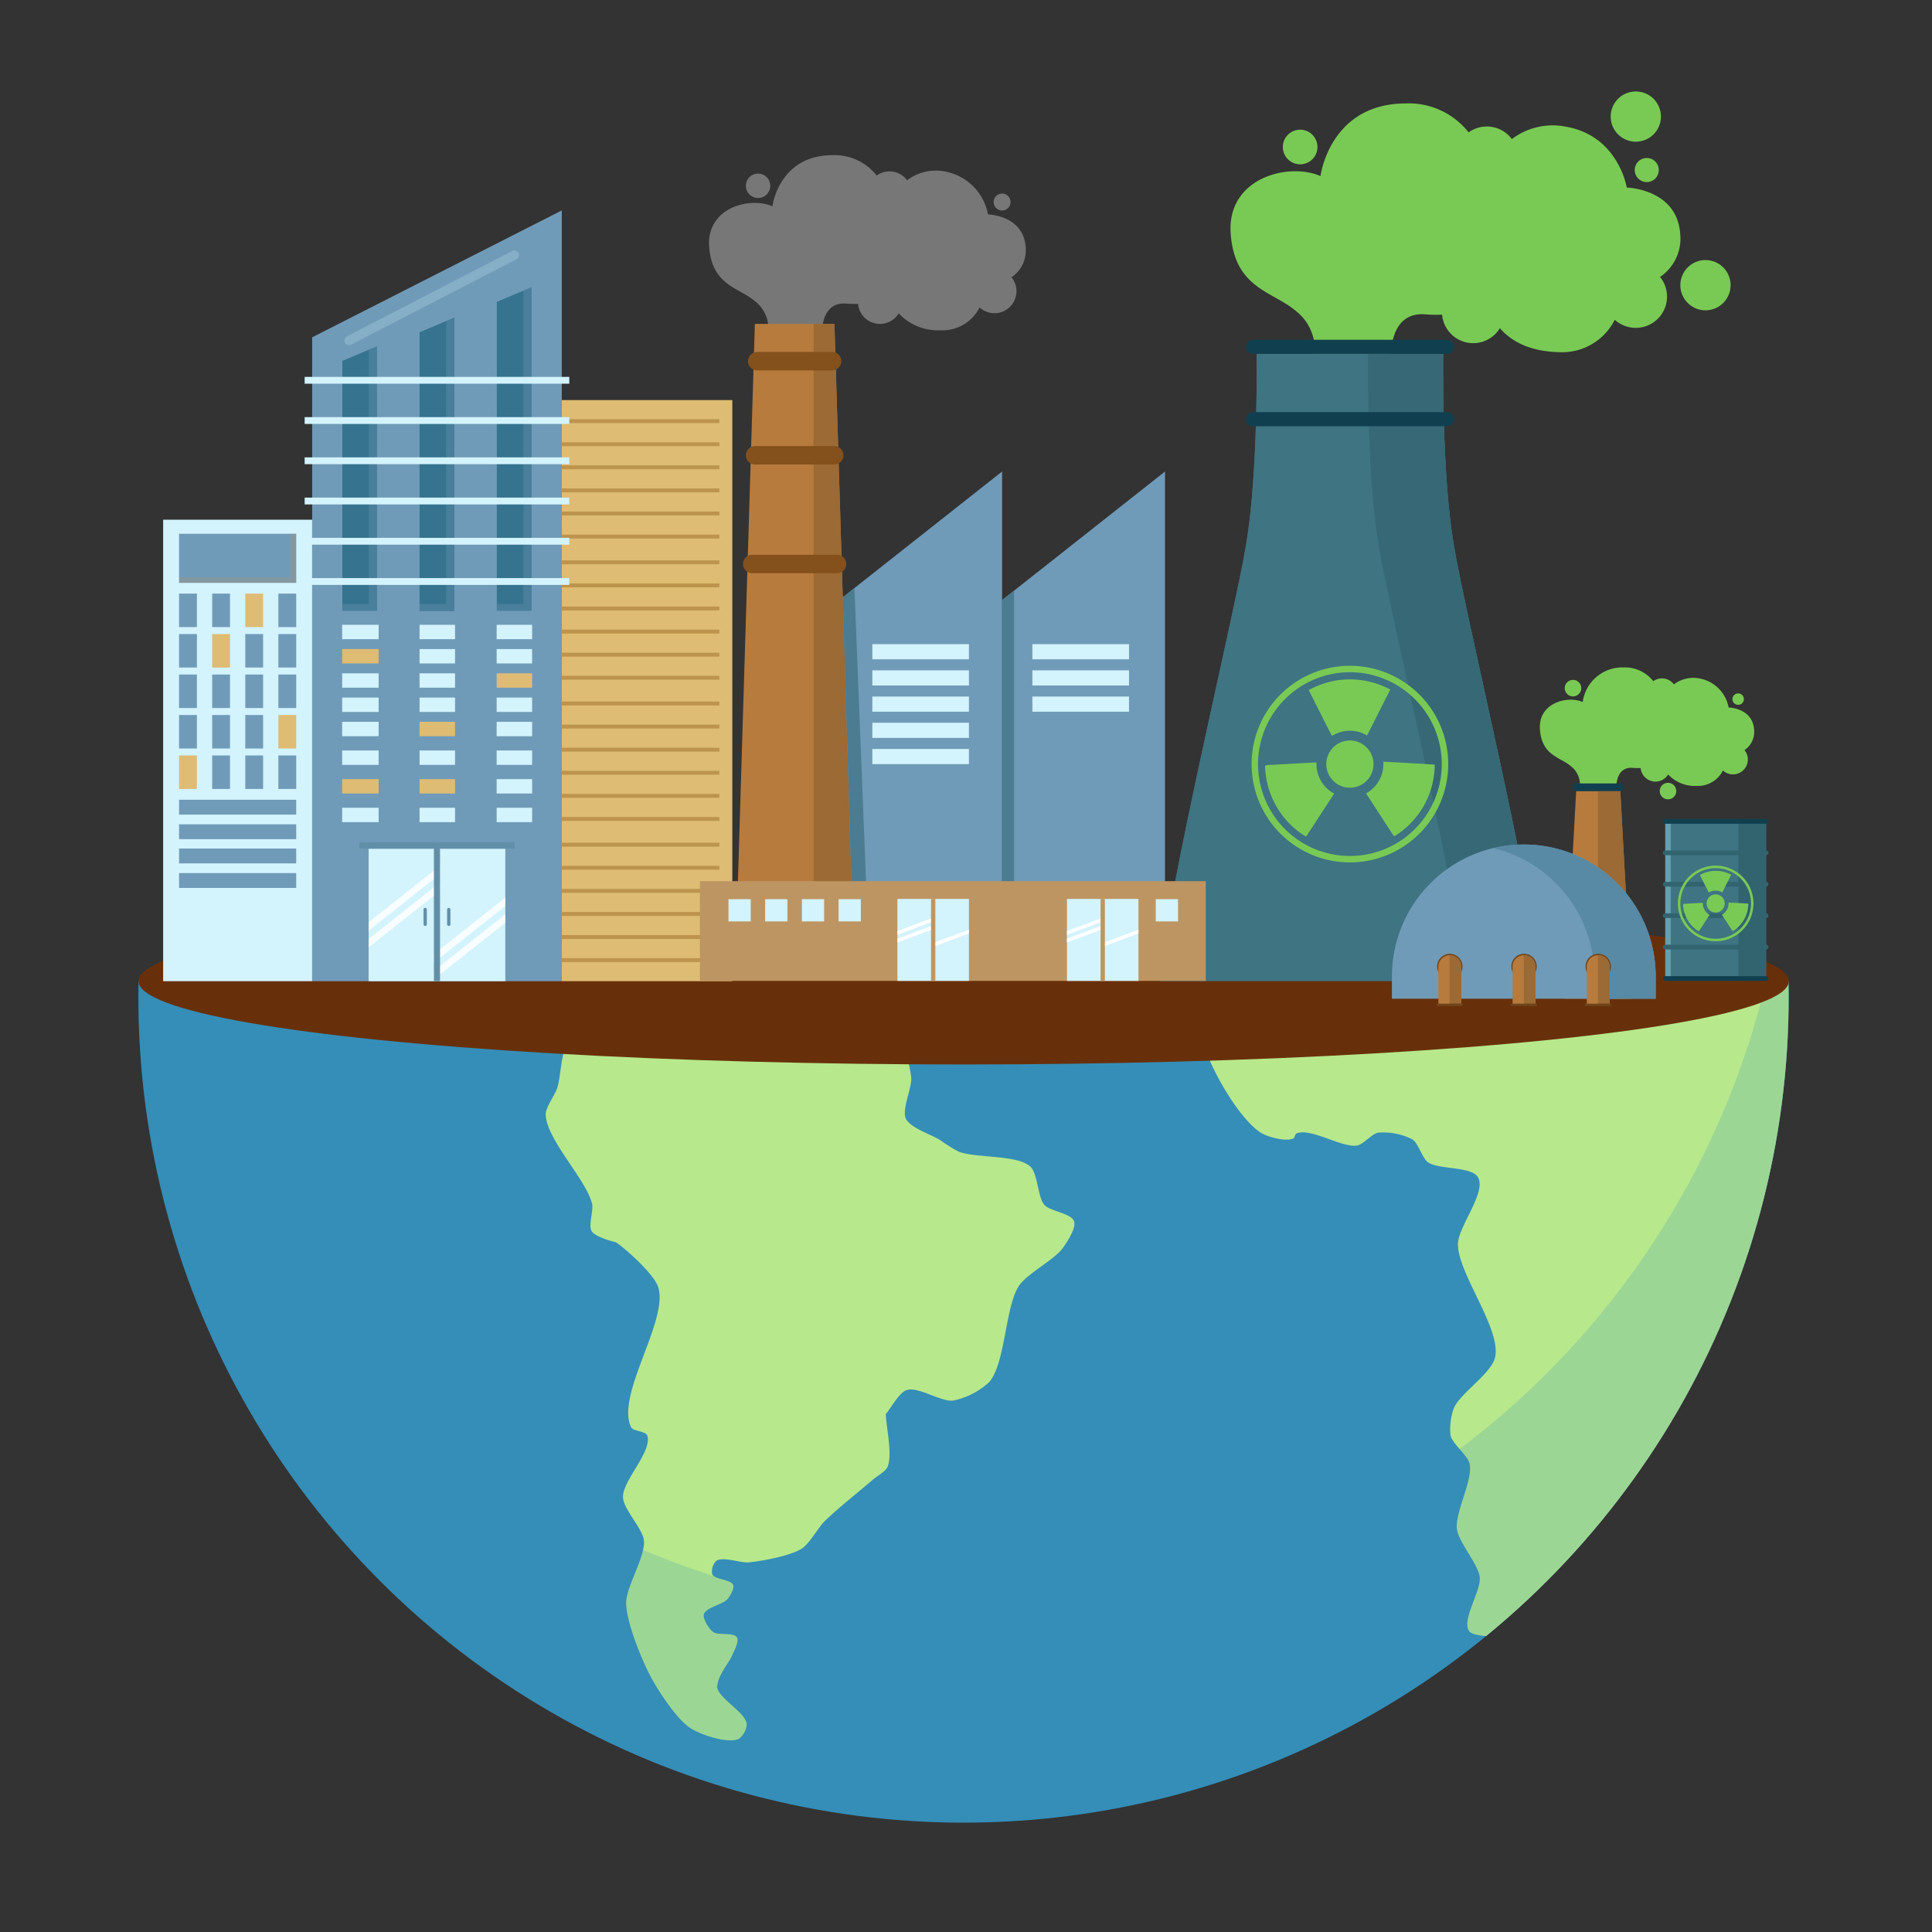 <svg xmlns="http://www.w3.org/2000/svg" xmlns:xlink="http://www.w3.org/1999/xlink" width="236" height="236" viewBox="0 0 236 236">
  <rect x="0" y="0" width="236" height="236" fill="#333333" stroke="none"/>
  <defs>
    <clipPath id="clip-path">
      <rect id="Rectángulo_309596" data-name="Rectángulo 309596" width="236" height="236" transform="translate(945 1441)" fill="#fff" stroke="#707070" stroke-width="1"/>
    </clipPath>
    <clipPath id="clip-path-2">
      <rect id="Rectángulo_306477" data-name="Rectángulo 306477" width="203.896" height="104.972" fill="none"/>
    </clipPath>
    <clipPath id="clip-path-3">
      <circle id="Elipse_4713" data-name="Elipse 4713" cx="100.791" cy="100.791" r="100.791" transform="translate(0 142.54) rotate(-45)" fill="none"/>
    </clipPath>
  </defs>
  <g id="Enmascarar_grupo_878410" data-name="Enmascarar grupo 878410" transform="translate(-945 -1441)" clip-path="url(#clip-path)">
    <g id="Grupo_949744" data-name="Grupo 949744" transform="translate(363.986 889.666)">
      <g id="Grupo_949690" data-name="Grupo 949690" transform="translate(596.566 661.016)">
        <g id="Grupo_949689" data-name="Grupo 949689" transform="translate(0 10.173)">
          <g id="Grupo_949688" data-name="Grupo 949688" clip-path="url(#clip-path-2)">
            <g id="Grupo_949687" data-name="Grupo 949687" transform="translate(-40.395 -140.542)">
              <g id="Grupo_949686" data-name="Grupo 949686" transform="translate(0 0)">
                <circle id="Elipse_4712" data-name="Elipse 4712" cx="100.791" cy="100.791" r="100.791" transform="translate(41.749 41.748)" fill="#358eb8"/>
                <g id="Grupo_949685" data-name="Grupo 949685">
                  <g id="Grupo_949684" data-name="Grupo 949684" clip-path="url(#clip-path-3)">
                    <g id="Grupo_949683" data-name="Grupo 949683" transform="translate(57.707 47.823)">
                      <g id="Grupo_949682" data-name="Grupo 949682">
                        <path id="Trazado_626591" data-name="Trazado 626591" d="M820.287,651.3a9.535,9.535,0,0,0,4.654-2.09,3.01,3.01,0,0,0,.594-2.112c-.18-.5-1.237-1.054-1.746-1.2a5.457,5.457,0,0,0-2.8.094,7.856,7.856,0,0,0-2.613,2.791c-.24.468-.7,1.628-.406,2.065C818.3,651.338,819.7,651.37,820.287,651.3Z" transform="translate(-681.549 -603.927)" fill="#b7e88c"/>
                        <path id="Trazado_626592" data-name="Trazado 626592" d="M726.669,605.043c.176.79-1.278,2.244-2.049,2.516-.809.293-2.536-.5-3.384-.663-.206-.039-.635-.244-.82-.166-.81.351-1.043,2.721-1.882,2.975-2.419.732-9.355-1.648-9.189-4.165.146-2.176,7.716-.459,8.359-2.546.293-.916-1.551-2.565-2.4-3.014a12.385,12.385,0,0,0-6.692-.459c-.2.059-.478.488-.693.478,0,0-.01-.019-.019-.01-.039,0-.1.088-.126.117a9.025,9.025,0,0,1-2.263,1.581c-.771.2-2.555-.868-3.161-.341-.3.253-.234,1.238-.049,1.59.137.274.888.38.985.664a.593.593,0,0,1-.137.507c-.526.371-2.058-.507-2.594-.136-.312.214-.156,1.229-.478,1.424a2.641,2.641,0,0,1-2.438-.342c-.488-.585.673-2.487.136-3-.839-.791-3.473.214-4.6.468-2.555.566-8.437,1.258-9.881,3.453-.527.8-.127,2.965.283,3.843a7.011,7.011,0,0,0,2.156,2.1c1.092.673,4.195.556,4.828,1.658.711,1.249-2,4.517-1.112,5.638.371.458,1.834.332,2.36.078,1.122-.536,1.9-3.365,2.975-3.979,1.219-.7,4.565.312,5.6-.644,1.268-1.161.273-5.384,1.327-6.75a5.875,5.875,0,0,1,3.366-1.638c1.853-.03,6,1.366,6.76,3.062.468,1.044-1.961,3.385-1.376,4.37.244.41,1.425.39,1.9.371,1.483-.049,4.6-2.526,5.707-1.541,1.122,1-1.395,4.507-.9,5.921.176.488,1.141,1.043,1.522,1.395.459.41,1.639,1.073,1.815,1.659a4.626,4.626,0,0,1-.839,3.443c-.381.342-1.522.2-2.029.273-.458.059-1.541-.107-1.854.254a1.489,1.489,0,0,0,.019,1.19c.2.371,1.025.732,1.365.975.654.468,2.342,1.122,2.624,1.883a2.812,2.812,0,0,1-.556,2.38,1.345,1.345,0,0,1-1.287-.146c-.03-.029.01-.049,0-.068-.205-.351-1.073-.576-1.434-.771-.936-.5-3.239-1.083-3.756-2.019-.224-.39.391-1.453.117-1.814h-.01c-.058-.5,1.522-.41,1.834-.79a2.143,2.143,0,0,0,.312-1.62,1.931,1.931,0,0,0-1.648-.771c-.371.127-.38,1.2-.722,1.405-.683.39-2.381.087-3.141-.127-.078-.029-.2-.2-.283-.166-.029.019,0,.127-.029.156a1.244,1.244,0,0,1-1.083-.049c-.39-.312-.234-1.5-.526-1.912a2.7,2.7,0,0,0-.907-.625,5.578,5.578,0,0,0-2.165-.429,2.324,2.324,0,0,0-1.151.614,2.464,2.464,0,0,0-.351,1.8c.2.458,1.277.78,1.736.985.429.2,1.8.146,1.785.614-.01.117-.342.049-.448.1-.576.273-1.415,1.667-2.039,1.531-.292-.069-.342-.868-.556-1.073a2.791,2.791,0,0,0-1.531-.741c-1.531.078-4.965,1.756-5.209,3.277-.029.185.527.4.478.585-.537,1.815-5.511,1.473-7.209,2.321-2.019,1-6.008,3.366-7.364,5.16-.439.576-.469,2.224-.975,2.751-1.288,1.356-5.277,1.941-6.926,2.819-.966.517-3.053,1.531-3.628,2.458-.83,1.327.566,5.57-.868,6.184-1.093.459-3.4-1.688-3.833-2.789-.332-.849,1.239-2.81.732-3.57-1.649-2.487-8.74-2.419-11.725-2.3a17.551,17.551,0,0,0-6.672,1.883c-1.19.771-2.839,3.16-3.6,4.341a12.064,12.064,0,0,0-1.8,3.658,6.88,6.88,0,0,0,.975,4.068c.839.907,3.443,1.57,4.672,1.522,2.332-.088,6.624-4.819,8.6-3.59.566.351.371,2.019.166,2.653-.38,1.209-3.511,2.712-3.18,3.931.39,1.444,4.828.839,5.6,2.126,1.171,1.951-2.351,7.092-1.18,9.053,1.053,1.756,5.638,3.209,7.667,2.9,1.941-.293,4.243-4.565,6.184-4.828,1.58-.215,4.73,1.336,5.872,2.438.673.654.81,2.858,1.561,3.414,1.2.888,4.673,1.619,5.931.81.38-.244.088-1.57.508-1.707.868-.283,2.36,1.473,2.916,2.2,1.034,1.375,1.2,5.3,2.516,6.408,1.22,1.034,5.063.264,6.263,1.317.887.79,1.395,3.326,1.522,4.506.117,1.259-1.19,3.883-.644,5.024.517,1.1,3.092,1.931,4.127,2.575a20.951,20.951,0,0,0,2.292,1.434c2.078.829,7.053.351,8.74,1.8.956.819.927,3.755,1.746,4.712.673.78,3.3,1.024,3.629,2,.293.858-.887,2.6-1.424,3.336-1.044,1.405-4.36,3.1-5.316,4.565-1.677,2.565-1.629,9.374-3.6,11.725a9.242,9.242,0,0,1-4.429,2.283c-1.443.185-4.292-1.746-5.667-1.288-.927.293-1.912,2.185-2.546,2.917a.01.01,0,0,0-.01.01v.019c.049,1.619.848,4.984.2,6.457-.235.537-1.317,1.141-1.756,1.522-1.5,1.3-4.614,3.775-6.009,5.189-.732.761-1.795,2.682-2.692,3.248-1.4.9-4.809,1.512-6.467,1.688-.995.1-3.189-.761-4-.176a1.874,1.874,0,0,0-.488,1.619c.283.664,2.322.635,2.576,1.317.156.43-.391,1.356-.683,1.707-.546.673-2.682,1.044-2.907,1.873-.156.585.644,1.785,1.122,2.156.595.459,2.536.019,2.926.664.292.5-.39,1.707-.614,2.243-.235.556-.966,1.522-1.22,2.078a4.153,4.153,0,0,0-.6,1.765c.244,1.425,3.492,3.073,3.629,4.517a2.5,2.5,0,0,1-.956,1.785c-1.366.635-4.614-.468-5.892-1.278-1.687-1.053-3.94-4.535-4.877-6.291-1.122-2.088-2.955-6.6-3.014-8.964-.039-1.99,2.351-5.677,2.176-7.657-.127-1.463-2.507-3.833-2.556-5.306-.088-2.029,3.668-5.677,2.946-7.57-.2-.517-1.717-.5-1.952-.985-1.911-3.9,4.488-12.847,3.337-17.022-.508-1.853-4.917-5.52-5.248-5.589s-2.5-.653-2.907-1.336c-.439-.712.235-2.526.049-3.336-.712-2.995-5.56-7.833-5.668-10.9-.029-.888,1.132-2.409,1.405-3.248.448-1.336.429-4.4,1.336-5.491,1.034-1.239,4.985-1.288,5.911-2.6s1.4-5.053.478-6.35c-1.122-1.59-5.95-.878-7.482-2.068-1.824-1.395-2.946-6.37-4.624-7.94a17.737,17.737,0,0,0-3.99-1.981c-.644-.292-2.321-.4-2.624-1.034-.263-.585,1.093-1.844.819-2.419-.4-.8-2.6-1.62-3.375-1.181-.312.185.039,1.249-.273,1.405-2.038,1.034-6.691-2.2-8.262-3.843-1.111-1.18-2.692-4.428-2.438-6.038.117-.741,1.824-1.561,1.931-2.3.361-2.458-3.463-6.662-3.922-9.1-.283-1.483,1.151-4.867.2-6.048a2.281,2.281,0,0,0-2.224-.439c-1.161.888-.614,4.4-.38,5.843.282,1.756,2.634,4.828,2.644,6.613.01.595-.322,1.99-.868,2.234-.751.351-2.536-.537-3.121-1.122-1.4-1.425-2.5-5.55-2.634-7.54s2.263-6,1.541-7.872c-.419-1.083-3.316-1.707-3.736-2.79-.488-1.278.946-5.2,1.1-5.618l.01-.04v-.029a101.5,101.5,0,0,1,41.388-34.94,24.2,24.2,0,0,1,4.857.927c.585.283,1.434,1.336,1.99,1.678.927.575,3.423.819,4.029,1.736.234.351-.264,1.375,0,1.717,1.063,1.336,5.423,2.75,6.652,1.561.42-.41-.068-1.9-.487-2.321-1.064-1.083-5.658.156-5.921-1.336-.078-.488,1.454-.6,1.668-1.043a2.11,2.11,0,0,0-.185-1.668c-.927-1.015-5.209.3-5.375-1.064-.234-1.843,4.877-2.984,6.721-3.218,1.424-.185,4.5.214,5.628,1.1.9.7,1.043,3.424,1.922,4.156a7.443,7.443,0,0,0,4.341,1.112c.926-.156,2.2-2.088,3.141-2.049.566.019,1.814.819,1.795,1.385-.049,1.288-3.063,2.576-4.34,2.839-1.112.224-4.556-.761-4.8-.848.224.1-.79,2.828-.273,3.541.917,1.259,4.721,1.658,6.145,1.034.41-.185.576-1.337.986-1.522.975-.449,3.326,1.111,4.263.576a2.755,2.755,0,0,0,.985-2.381c-.254-.585-2.2-.292-2.4-.9-.2-.576.751-1.747,1.268-2.068a4.315,4.315,0,0,1,2.009-.2c1.678.117,6.292-.04,6.546,1.629.185,1.239-3.7,1.483-4.292,2.585a3.431,3.431,0,0,0,.088,2.673c.576.8,2.848,1.833,3.687,1.326,1-.6-.117-3.774.653-4.672.683-.79,2.975-1.082,4.009-1.19a20.266,20.266,0,0,1,6.6.527c1.942.7,5.082,3.57,6.78,4.75.439.3,1.531.722,1.736,1.22.331.839-1.112,2.741-.7,3.55C724.181,604.409,726.493,604.282,726.669,605.043Z" transform="translate(-621.503 -585.5)" fill="#b7e88c"/>
                        <path id="Trazado_626593" data-name="Trazado 626593" d="M843.767,635.336c-1.087.627-3.786.4-4.939.9a5.873,5.873,0,0,0-2.346,1.721,3.4,3.4,0,0,0-.037,2.531c.349.5,1.9.334,2.3.794.64.741-.079,3.3.73,3.847.927.63,3.557-1.581,4.4-.845.925.807.707,4.149-.262,4.9-.247.193-.929-.159-1.232-.242-.832-.228-2.406-1-3.255-1.155a9.571,9.571,0,0,0-3.838-.107c-1.481.568-3.111,3.814-4.594,4.374-1.241.468-4.195-.938-5.3-.205-.948.629-2.042,3.206-1.608,4.258.217.525,1.865.408,2.069.939a3,3,0,0,1-1.176,2.707c-1.232.5-3.605-1.786-4.912-2.031-1.2-.225-3.825-.5-4.887.105a5.3,5.3,0,0,0-1.5,2.414c-.419,1.345-.871,4.358-.264,5.628a6.061,6.061,0,0,0,2.5,1.828,23.909,23.909,0,0,0,4.611.875c.787.115,2.451.676,3.167.328.608-.3,1-1.775,1.44-2.29,1.319-1.548,4.1-5.042,6.111-5.371.822-.135,2.241,1.346,3.071,1.286,1.081-.078,2.755-2.735,3.714-2.232.521.272-.09,1.811.152,2.346.982,2.174,6.794,4.377,6.735,6.762-.01.4-.8.991-1.2,1.089-.866.217-2.889-1.558-3.464-.875-.383.455.546,1.754.968,2.172a4.6,4.6,0,0,0,2.065.9,4.422,4.422,0,0,0,2.727-.559c.541-.553.032-2.474.554-3.046.215-.236,1.115-.044,1.23-.342s-.494-.878-.713-1.131c-.991-1.141-3.877-2.585-4.612-3.905-.5-.907-1.361-3.387-.611-4.1.794-.757,3.392.24,4.307.846.41.271.813,1.232,1.1,1.63.735,1.008,2.767,2.716,3.084,3.924.25.953-.8,2.93-.6,3.9.289,1.4,1.611,4.927,3.037,4.844,1.472-.086,1.421-4.358,2.533-5.325.582-.507,2.343-1.413,2.946-.93.917.735-.671,3.539-.4,4.683a7.4,7.4,0,0,0,2.041,3.363c1.088.746,4.52-.425,4.944.741a101.334,101.334,0,0,0-19.343-43.6A7.757,7.757,0,0,1,843.767,635.336Z" transform="translate(-680.004 -600.229)" fill="#b7e88c"/>
                        <path id="Trazado_626594" data-name="Trazado 626594" d="M828.813,644.957c.482.471,1.716,1.219,1.962,1.846a2.079,2.079,0,0,1-.113,1.65c-.455.429-2-.351-2.5.026-.7.528-1.452,2.614-1,3.364.381.63,2.162.461,2.891.568.973.143,2.973.667,3.915.385.752-.224,2.488-1.187,2.443-1.971-.033-.575-1.547-.818-1.946-1.234a7.515,7.515,0,0,1-.892-1.552,17.671,17.671,0,0,1-1.188-3.15c-.19-1.015.692-3.406-.044-4.13-.6-.595-2.612-.312-3.393.02A3.436,3.436,0,0,0,827.763,642a2.9,2.9,0,0,0-.309,1.575C827.593,644.04,828.467,644.618,828.813,644.957Z" transform="translate(-684.346 -602.291)" fill="#b7e88c"/>
                        <path id="Trazado_626595" data-name="Trazado 626595" d="M735.819,648.669c-.376-.03-.952.655-1.156.973s-.6,1.112-.393,1.416a2.176,2.176,0,0,0,2.1.233,1.845,1.845,0,0,0,.494-1.4C736.792,649.493,736.219,648.7,735.819,648.669Z" transform="translate(-655.966 -604.815)" fill="#b7e88c"/>
                        <path id="Trazado_626596" data-name="Trazado 626596" d="M745.523,648.484c-.277-.081-.873-.316-1.137-.2-.379.167-.508,1.238-.889,1.4-.666.286-2.244-.964-2.846-.56a1.512,1.512,0,0,0-.289,1.47c.1.143.571,0,.676.133s-.313.421-.041.741c.289.34,1.33.253,1.773.2a2.812,2.812,0,0,0,1.222-.464c.256-.247.248-1.131.555-1.311s1.107.3,1.439.156c.3-.13.864-.728.778-1.042S745.846,648.579,745.523,648.484Z" transform="translate(-657.82 -604.688)" fill="#b7e88c"/>
                        <path id="Trazado_626597" data-name="Trazado 626597" d="M857.24,701.872c-.088.162-.266.169-.451.2a4.84,4.84,0,0,1-.509.058h0a16.966,16.966,0,0,1-7.42-1.615c-1.338-.755-2.759-3.859-4.132-4.547-1.161-.583-4.133-1.28-5.175-.5-.634.472.046,2.662-.61,3.1-.341.229-1.252-.118-1.612-.317-.476-.262-1.052-1.261-1.491-1.579-1.872-1.36-7.323-1.9-8.365-3.961-.655-1.3,1.977-4.528,1.12-5.7-1.681-2.3-8.489-1.582-11.329-1.322-1,.091-2.826,1.127-3.826,1.179a20.484,20.484,0,0,1-4.429-.87,12.053,12.053,0,0,0-2.132-.645c-1.568.015-4.924.759-5.964,1.932-.95,1.071-.218,4.494-1.1,5.618-2.137,2.714-10.79,2.8-12.552,5.771a4.247,4.247,0,0,0,.247,3.566c.376.426,1.956-.06,2.229.438.4.732-.566,2.586-1.216,3.11-.332.267-1.375-.026-1.684.268-1.552,1.484-2.078,6.3-1.731,8.415.591,3.62,4.387,10.558,7.374,12.686.857.611,3.167,1.232,4.132.812.165-.072.214-.539.38-.612,1.738-.757,5.573,1.8,7.438,1.461.732-.133,1.8-1.429,2.534-1.561a7.817,7.817,0,0,1,4.217.828c.694.462,1.186,2.271,1.855,2.768,1.292.959,5.4.468,6.154,1.888,1.007,1.886-2.5,6.051-2.468,8.188.052,3.605,5.2,10.134,4.56,13.683-.357,1.988-4.276,4.44-5.058,6.3a7.333,7.333,0,0,0-.4,3.357c.246,1.013,2.126,2.434,2.334,3.455.4,1.985-1.814,5.94-1.561,7.949.2,1.609,2.584,4.247,2.787,5.856.21,1.671-2.238,5.212-1.3,6.61.394.586,2.459.641,3.091.645a101.2,101.2,0,0,0,36.066-86.914Z" transform="translate(-671.497 -616.032)" fill="#b7e88c"/>
                      </g>
                    </g>
                  </g>
                </g>
              </g>
              <path id="Trazado_626598" data-name="Trazado 626598" d="M800.1,716.344a100.792,100.792,0,1,1-200.787-12.7,100.8,100.8,0,0,0,199.991,0A101.132,101.132,0,0,1,800.1,716.344Z" transform="translate(-556.766 -573.803)" fill="#358eb8" opacity="0.2" style="mix-blend-mode: multiply;isolation: isolate"/>
            </g>
          </g>
        </g>
        <ellipse id="Elipse_4714" data-name="Elipse 4714" cx="100.791" cy="10.173" rx="100.791" ry="10.173" transform="translate(1.373)" fill="#68300a"/>
      </g>
      <g id="Grupo_949717" data-name="Grupo 949717" transform="translate(722.71 562.507)">
        <g id="Grupo_949692" data-name="Grupo 949692" transform="translate(8.614)">
          <g id="Grupo_949691" data-name="Grupo 949691">
            <path id="Trazado_626599" data-name="Trazado 626599" d="M845.613,580.576c-.37-5.547-6.531-5.685-6.531-5.685s-1.008-6.333-7.459-7.442a8.238,8.238,0,0,0-6.576,1.522,3.8,3.8,0,0,0-5.283-.821,9.29,9.29,0,0,0-7.658-3.537c-9.326,0-10.436,8.875-10.436,8.875-3.945-1.726-11.464.246-10.97,7.026s5.177,7.026,8.011,9.491a5.972,5.972,0,0,1,2.219,5.423H810.3s-.247-5.423,4.191-5.053a15.67,15.67,0,0,0,2.034.039,3.814,3.814,0,0,0,7.057,1.651c1.33,1.532,3.534,2.841,7.241,2.932a7.207,7.207,0,0,0,6.794-3.959,3.819,3.819,0,0,0,5.531-5.235A5.627,5.627,0,0,0,845.613,580.576Z" transform="translate(-790.678 -563.151)" fill="#79ca54"/>
            <circle id="Elipse_4715" data-name="Elipse 4715" cx="2.116" cy="2.116" r="2.116" transform="translate(6.391 4.668)" fill="#79ca54"/>
            <path id="Trazado_626600" data-name="Trazado 626600" d="M863.274,577.155a1.469,1.469,0,1,0-1.469-1.469A1.469,1.469,0,0,0,863.274,577.155Z" transform="translate(-812.427 -566.088)" fill="#79ca54"/>
            <path id="Trazado_626601" data-name="Trazado 626601" d="M860.643,568.643a3.068,3.068,0,1,0-3.069-3.068A3.068,3.068,0,0,0,860.643,568.643Z" transform="translate(-811.133 -562.507)" fill="#79ca54"/>
            <path id="Trazado_626602" data-name="Trazado 626602" d="M872.9,598.31a3.068,3.068,0,1,0-3.068-3.068A3.069,3.069,0,0,0,872.9,598.31Z" transform="translate(-814.881 -571.578)" fill="#79ca54"/>
          </g>
        </g>
        <g id="Grupo_949700" data-name="Grupo 949700" transform="translate(0 30.329)">
          <path id="Trazado_626603" data-name="Trazado 626603" d="M814.139,631.934c-1.5-9.025-1.273-23.257-1.273-23.257H790.072s.231,14.232-1.273,23.257-9.835,42.926-10.529,53.34h46.4C823.973,674.86,815.642,640.959,814.139,631.934Z" transform="translate(-778.27 -606.953)" fill="#3f7482"/>
          <path id="Trazado_626604" data-name="Trazado 626604" d="M814.139,631.934c-1.5-9.025-1.273-23.257-1.273-23.257H790.072s.231,14.232-1.273,23.257-9.835,42.926-10.529,53.34h46.4C823.973,674.86,815.642,640.959,814.139,631.934Z" transform="translate(-778.27 -606.953)" fill="#3f7482"/>
          <path id="Trazado_626605" data-name="Trazado 626605" d="M835.862,685.271h-9.178c-.694-10.413-9.025-44.312-10.531-53.337s-1.27-23.257-1.27-23.257h9.178s-.236,14.232,1.271,23.257S835.167,674.858,835.862,685.271Z" transform="translate(-789.461 -606.953)" fill="#326470" opacity="0.7"/>
          <path id="Trazado_626606" data-name="Trazado 626606" d="M817.939,607.918h-23.7a.862.862,0,0,1-.862-.862h0a.862.862,0,0,1,.862-.862h23.7a.862.862,0,0,1,.862.862h0A.862.862,0,0,1,817.939,607.918Z" transform="translate(-782.888 -606.194)" fill="#10404f"/>
          <path id="Trazado_626607" data-name="Trazado 626607" d="M817.939,620.65h-23.7a.862.862,0,0,1-.862-.862h0a.862.862,0,0,1,.862-.862h23.7a.862.862,0,0,1,.862.862h0A.862.862,0,0,1,817.939,620.65Z" transform="translate(-782.888 -610.087)" fill="#10404f"/>
          <g id="Grupo_949699" data-name="Grupo 949699" transform="translate(11.583 40.221)">
            <g id="Grupo_949698" data-name="Grupo 949698">
              <g id="Grupo_949693" data-name="Grupo 949693" transform="translate(13.585 11.32)">
                <path id="Trazado_626608" data-name="Trazado 626608" d="M822.916,680.794a10.327,10.327,0,0,1-4.864,8.71.2.2,0,0,1-.225-.119c-1.1-1.692-2.207-3.384-3.3-5.075a4.082,4.082,0,0,0,2.115-3.582,2.067,2.067,0,0,0-.013-.291C818.726,680.543,820.814,680.662,822.916,680.794Z" transform="translate(-814.523 -680.437)" fill="#79ca54"/>
              </g>
              <g id="Grupo_949694" data-name="Grupo 949694" transform="translate(6.581 1.262)">
                <path id="Trazado_626609" data-name="Trazado 626609" d="M814.4,667.192c-.952,1.863-1.876,3.74-2.841,5.617a4.029,4.029,0,0,0-2.088-.582,4.139,4.139,0,0,0-2.194.634c-.965-1.863-1.89-3.74-2.841-5.6a10.372,10.372,0,0,1,9.965-.065Z" transform="translate(-804.434 -665.949)" fill="#79ca54"/>
              </g>
              <g id="Grupo_949695" data-name="Grupo 949695" transform="translate(1.254 11.42)">
                <path id="Trazado_626610" data-name="Trazado 626610" d="M805.193,684.38a.1.1,0,0,1-.026.053q-1.646,2.517-3.291,5.048a.352.352,0,0,1-.158.132,10.378,10.378,0,0,1-4.956-8.631,1.17,1.17,0,0,1,.608-.106c1.758-.092,3.516-.2,5.273-.29.132-.013.264,0,.41,0a.811.811,0,0,0-.013.185A4.092,4.092,0,0,0,805.193,684.38Z" transform="translate(-796.761 -680.581)" fill="#79ca54"/>
              </g>
              <g id="Grupo_949696" data-name="Grupo 949696" transform="translate(8.733 8.733)">
                <path id="Trazado_626611" data-name="Trazado 626611" d="M813.3,679.593a2.883,2.883,0,1,1-2.882-2.883A2.883,2.883,0,0,1,813.3,679.593Z" transform="translate(-807.534 -676.71)" fill="#79ca54"/>
              </g>
              <g id="Grupo_949697" data-name="Grupo 949697">
                <path id="Trazado_626612" data-name="Trazado 626612" d="M818.186,675.747a11.615,11.615,0,1,1-11.615-11.617A11.616,11.616,0,0,1,818.186,675.747Z" transform="translate(-794.955 -664.131)" fill="none" stroke="#79ca54" stroke-miterlimit="10" stroke-width="0.788"/>
              </g>
            </g>
          </g>
        </g>
        <g id="Grupo_949709" data-name="Grupo 949709" transform="translate(61.431 88.871)">
          <rect id="Rectángulo_306478" data-name="Rectángulo 306478" width="12.314" height="19.193" transform="translate(0.291 0.291)" fill="#3f7482"/>
          <rect id="Rectángulo_306479" data-name="Rectángulo 306479" width="0.667" height="19.193" transform="translate(0.291 0.291)" fill="#64a1af"/>
          <rect id="Rectángulo_306480" data-name="Rectángulo 306480" width="3.381" height="19.193" transform="translate(9.223 0.291)" fill="#326470"/>
          <g id="Grupo_949701" data-name="Grupo 949701">
            <path id="Trazado_626613" data-name="Trazado 626613" d="M879.364,691.1H867.05a.291.291,0,0,1,0-.582h12.314a.291.291,0,1,1,0,.582Z" transform="translate(-866.759 -690.522)" fill="#10404f"/>
            <path id="Trazado_626614" data-name="Trazado 626614" d="M879.364,696.633H867.05a.291.291,0,0,1,0-.582h12.314a.291.291,0,1,1,0,.582Z" transform="translate(-866.759 -692.213)" fill="#326470"/>
            <path id="Trazado_626615" data-name="Trazado 626615" d="M879.364,702.163H867.05a.291.291,0,0,1,0-.582h12.314a.291.291,0,1,1,0,.582Z" transform="translate(-866.759 -693.904)" fill="#326470"/>
            <path id="Trazado_626616" data-name="Trazado 626616" d="M879.364,707.692H867.05a.291.291,0,0,1,0-.582h12.314a.291.291,0,1,1,0,.582Z" transform="translate(-866.759 -695.594)" fill="#326470"/>
            <path id="Trazado_626617" data-name="Trazado 626617" d="M879.364,713.221H867.05a.291.291,0,0,1,0-.582h12.314a.291.291,0,1,1,0,.582Z" transform="translate(-866.759 -697.285)" fill="#326470"/>
            <path id="Trazado_626618" data-name="Trazado 626618" d="M879.364,718.751H867.05a.291.291,0,0,1,0-.582h12.314a.291.291,0,1,1,0,.582Z" transform="translate(-866.759 -698.976)" fill="#10404f"/>
          </g>
          <g id="Grupo_949708" data-name="Grupo 949708" transform="translate(1.982 5.849)">
            <g id="Grupo_949707" data-name="Grupo 949707">
              <g id="Grupo_949702" data-name="Grupo 949702" transform="translate(5.223 4.353)">
                <path id="Trazado_626619" data-name="Trazado 626619" d="M880.365,705.354a3.972,3.972,0,0,1-1.87,3.349.078.078,0,0,1-.086-.046c-.422-.65-.849-1.3-1.27-1.951a1.57,1.57,0,0,0,.813-1.377.819.819,0,0,0,0-.112C878.754,705.258,879.557,705.3,880.365,705.354Z" transform="translate(-877.138 -705.217)" fill="#79ca54"/>
              </g>
              <g id="Grupo_949703" data-name="Grupo 949703" transform="translate(2.53 0.485)">
                <path id="Trazado_626620" data-name="Trazado 626620" d="M877.09,700.124c-.366.716-.722,1.438-1.093,2.16a1.553,1.553,0,0,0-.8-.224,1.588,1.588,0,0,0-.843.244c-.371-.716-.727-1.438-1.093-2.155a3.986,3.986,0,0,1,3.832-.025Z" transform="translate(-873.258 -699.646)" fill="#79ca54"/>
              </g>
              <g id="Grupo_949704" data-name="Grupo 949704" transform="translate(0.482 4.391)">
                <path id="Trazado_626621" data-name="Trazado 626621" d="M873.55,706.733a.041.041,0,0,1-.01.021q-.633.967-1.266,1.941a.136.136,0,0,1-.061.051,3.99,3.99,0,0,1-1.906-3.318.448.448,0,0,1,.234-.04c.675-.036,1.352-.076,2.027-.112a1.491,1.491,0,0,1,.158,0,.32.32,0,0,0,0,.071A1.572,1.572,0,0,0,873.55,706.733Z" transform="translate(-870.308 -705.272)" fill="#79ca54"/>
              </g>
              <g id="Grupo_949705" data-name="Grupo 949705" transform="translate(3.357 3.358)">
                <path id="Trazado_626622" data-name="Trazado 626622" d="M876.667,704.893a1.109,1.109,0,1,1-1.109-1.109A1.109,1.109,0,0,1,876.667,704.893Z" transform="translate(-874.45 -703.784)" fill="#79ca54"/>
              </g>
              <g id="Grupo_949706" data-name="Grupo 949706">
                <path id="Trazado_626623" data-name="Trazado 626623" d="M878.546,703.414a4.466,4.466,0,1,1-4.466-4.467A4.466,4.466,0,0,1,878.546,703.414Z" transform="translate(-869.614 -698.947)" fill="none" stroke="#79ca54" stroke-miterlimit="10" stroke-width="0.303"/>
              </g>
            </g>
          </g>
        </g>
        <g id="Grupo_949711" data-name="Grupo 949711" transform="translate(46.401 70.351)">
          <g id="Grupo_949710" data-name="Grupo 949710">
            <path id="Trazado_626624" data-name="Trazado 626624" d="M871.281,671.449c-.176-2.642-3.112-2.709-3.112-2.709a4.439,4.439,0,0,0-3.554-3.545,3.929,3.929,0,0,0-3.133.726,1.81,1.81,0,0,0-2.517-.391,4.427,4.427,0,0,0-3.649-1.685,4.894,4.894,0,0,0-4.972,4.228c-1.879-.822-5.461.117-5.226,3.347s2.467,3.348,3.817,4.522a2.846,2.846,0,0,1,1.057,2.584h4.463s-.118-2.584,2-2.408a7.384,7.384,0,0,0,.968.019,1.817,1.817,0,0,0,3.362.787,4.45,4.45,0,0,0,3.45,1.4,3.433,3.433,0,0,0,3.237-1.886,1.819,1.819,0,0,0,2.635-2.494A2.681,2.681,0,0,0,871.281,671.449Z" transform="translate(-845.108 -663.844)" fill="#79ca54"/>
            <path id="Trazado_626625" data-name="Trazado 626625" d="M850.5,668.059a1.008,1.008,0,1,0-1.008-1.008A1.008,1.008,0,0,0,850.5,668.059Z" transform="translate(-846.449 -664.516)" fill="#79ca54"/>
            <path id="Trazado_626626" data-name="Trazado 626626" d="M867.214,686.169a1.008,1.008,0,1,0-1.008-1.008A1.008,1.008,0,0,0,867.214,686.169Z" transform="translate(-851.559 -670.054)" fill="#79ca54"/>
            <circle id="Elipse_4716" data-name="Elipse 4716" cx="0.7" cy="0.7" r="0.7" transform="translate(23.525 3.176)" fill="#79ca54"/>
          </g>
        </g>
        <g id="Grupo_949716" data-name="Grupo 949716" transform="translate(28.33 84.523)">
          <g id="Grupo_949712" data-name="Grupo 949712" transform="translate(21.119)">
            <path id="Trazado_626627" data-name="Trazado 626627" d="M849.5,710.969h8.167l-1.388-25.364h-5.39Z" transform="translate(-849.5 -684.67)" fill="#b77b3e"/>
            <path id="Trazado_626628" data-name="Trazado 626628" d="M855.338,685.6V710.97h4.117L858.067,685.6Z" transform="translate(-851.285 -684.669)" fill="#9b6a35"/>
            <path id="Trazado_626629" data-name="Trazado 626629" d="M851.369,685.192H856.6a.467.467,0,0,0,.467-.467h0a.467.467,0,0,0-.467-.467h-5.228a.467.467,0,0,0-.467.467h0A.467.467,0,0,0,851.369,685.192Z" transform="translate(-849.928 -684.258)" fill="#10404f"/>
          </g>
          <path id="Trazado_626630" data-name="Trazado 626630" d="M819.078,713.849H851.3v-2.727a16.111,16.111,0,0,0-16.111-16.111h0a16.111,16.111,0,0,0-16.111,16.111Z" transform="translate(-819.078 -687.546)" fill="#709bb8"/>
          <path id="Trazado_626631" data-name="Trazado 626631" d="M856.746,711.12v2.728h-7.484V711.12A16.106,16.106,0,0,0,836.9,695.451a15.824,15.824,0,0,1,3.742-.444A16.11,16.11,0,0,1,856.746,711.12Z" transform="translate(-824.527 -687.545)" fill="#588aa5"/>
          <g id="Grupo_949713" data-name="Grupo 949713" transform="translate(23.572 20.812)">
            <path id="Trazado_626632" data-name="Trazado 626632" d="M853.147,715.786a1.55,1.55,0,1,0,1.55-1.55A1.549,1.549,0,0,0,853.147,715.786Z" transform="translate(-853.067 -714.236)" fill="#70451b"/>
            <path id="Trazado_626633" data-name="Trazado 626633" d="M853.37,720.509h2.793v-4.624a1.4,1.4,0,0,0-1.4-1.4h0a1.4,1.4,0,0,0-1.4,1.4Z" transform="translate(-853.135 -714.313)" fill="#b77b3e"/>
            <path id="Trazado_626634" data-name="Trazado 626634" d="M855.338,714.486v6.024h1.427v-4.625a1.4,1.4,0,0,0-1.394-1.4Z" transform="translate(-853.737 -714.313)" fill="#9b6a35"/>
            <path id="Trazado_626635" data-name="Trazado 626635" d="M853.171,723.287h2.924a.139.139,0,0,0,.14-.139h0a.139.139,0,0,0-.14-.139h-2.924a.139.139,0,0,0-.139.139h0A.139.139,0,0,0,853.171,723.287Z" transform="translate(-853.032 -716.919)" fill="#70451b"/>
            <path id="Trazado_626636" data-name="Trazado 626636" d="M855.338,723.013v.278H856.8a.139.139,0,0,0,0-.278Z" transform="translate(-853.737 -716.92)" fill="#70451b"/>
          </g>
          <g id="Grupo_949714" data-name="Grupo 949714" transform="translate(14.509 20.812)">
            <path id="Trazado_626637" data-name="Trazado 626637" d="M840.091,715.786a1.55,1.55,0,1,0,1.55-1.55A1.55,1.55,0,0,0,840.091,715.786Z" transform="translate(-840.012 -714.236)" fill="#70451b"/>
            <path id="Trazado_626638" data-name="Trazado 626638" d="M840.315,720.509h2.793v-4.624a1.4,1.4,0,0,0-1.4-1.4h0a1.4,1.4,0,0,0-1.4,1.4Z" transform="translate(-840.08 -714.313)" fill="#b77b3e"/>
            <path id="Trazado_626639" data-name="Trazado 626639" d="M842.283,714.486v6.024h1.427v-4.625a1.4,1.4,0,0,0-1.394-1.4Z" transform="translate(-840.682 -714.313)" fill="#9b6a35"/>
            <path id="Trazado_626640" data-name="Trazado 626640" d="M840.116,723.287h2.924a.138.138,0,0,0,.139-.139h0a.138.138,0,0,0-.139-.139h-2.924a.139.139,0,0,0-.139.139h0A.139.139,0,0,0,840.116,723.287Z" transform="translate(-839.977 -716.919)" fill="#70451b"/>
            <path id="Trazado_626641" data-name="Trazado 626641" d="M842.283,723.013v.278h1.465a.139.139,0,1,0,0-.278Z" transform="translate(-840.682 -716.92)" fill="#70451b"/>
          </g>
          <g id="Grupo_949715" data-name="Grupo 949715" transform="translate(5.446 20.812)">
            <path id="Trazado_626642" data-name="Trazado 626642" d="M827.036,715.786a1.55,1.55,0,1,0,1.55-1.55A1.55,1.55,0,0,0,827.036,715.786Z" transform="translate(-826.957 -714.236)" fill="#70451b"/>
            <path id="Trazado_626643" data-name="Trazado 626643" d="M827.259,720.509h2.794v-4.624a1.4,1.4,0,0,0-1.4-1.4h0a1.4,1.4,0,0,0-1.4,1.4Z" transform="translate(-827.025 -714.313)" fill="#b77b3e"/>
            <path id="Trazado_626644" data-name="Trazado 626644" d="M829.228,714.486v6.024h1.427v-4.625a1.4,1.4,0,0,0-1.395-1.4Z" transform="translate(-827.627 -714.313)" fill="#9b6a35"/>
            <path id="Trazado_626645" data-name="Trazado 626645" d="M827.061,723.287h2.924a.138.138,0,0,0,.139-.139h0a.138.138,0,0,0-.139-.139h-2.924a.138.138,0,0,0-.139.139h0A.138.138,0,0,0,827.061,723.287Z" transform="translate(-826.922 -716.919)" fill="#70451b"/>
            <path id="Trazado_626646" data-name="Trazado 626646" d="M829.228,723.013v.278h1.465a.139.139,0,0,0,0-.278Z" transform="translate(-827.627 -716.92)" fill="#70451b"/>
          </g>
        </g>
      </g>
      <g id="Grupo_949734" data-name="Grupo 949734" transform="translate(600.943 577.042)">
        <rect id="Rectángulo_306481" data-name="Rectángulo 306481" width="20.829" height="70.985" transform="translate(48.695 23.162)" fill="#debc73"/>
        <g id="Grupo_949728" data-name="Grupo 949728" transform="translate(17.285 0)">
          <g id="Grupo_949722" data-name="Grupo 949722" transform="translate(24.162 25.495)">
            <g id="Grupo_949718" data-name="Grupo 949718">
              <rect id="Rectángulo_306482" data-name="Rectángulo 306482" width="26.494" height="0.478" fill="#bc944d"/>
              <rect id="Rectángulo_306483" data-name="Rectángulo 306483" width="26.494" height="0.478" transform="translate(0 2.821)" fill="#bc944d"/>
              <rect id="Rectángulo_306484" data-name="Rectángulo 306484" width="26.494" height="0.478" transform="translate(0 5.641)" fill="#bc944d"/>
              <rect id="Rectángulo_306485" data-name="Rectángulo 306485" width="26.494" height="0.478" transform="translate(0 8.461)" fill="#bc944d"/>
              <rect id="Rectángulo_306486" data-name="Rectángulo 306486" width="26.494" height="0.478" transform="translate(0 11.282)" fill="#bc944d"/>
              <rect id="Rectángulo_306487" data-name="Rectángulo 306487" width="26.494" height="0.478" transform="translate(0 14.102)" fill="#bc944d"/>
            </g>
            <g id="Grupo_949719" data-name="Grupo 949719" transform="translate(0 17.246)">
              <rect id="Rectángulo_306488" data-name="Rectángulo 306488" width="26.494" height="0.478" fill="#bc944d"/>
              <rect id="Rectángulo_306489" data-name="Rectángulo 306489" width="26.494" height="0.478" transform="translate(0 2.82)" fill="#bc944d"/>
              <rect id="Rectángulo_306490" data-name="Rectángulo 306490" width="26.494" height="0.478" transform="translate(0 5.641)" fill="#bc944d"/>
              <rect id="Rectángulo_306491" data-name="Rectángulo 306491" width="26.494" height="0.478" transform="translate(0 8.461)" fill="#bc944d"/>
              <rect id="Rectángulo_306492" data-name="Rectángulo 306492" width="26.494" height="0.478" transform="translate(0 11.282)" fill="#bc944d"/>
              <rect id="Rectángulo_306493" data-name="Rectángulo 306493" width="26.494" height="0.478" transform="translate(0 14.102)" fill="#bc944d"/>
            </g>
            <g id="Grupo_949720" data-name="Grupo 949720" transform="translate(0 34.493)">
              <rect id="Rectángulo_306494" data-name="Rectángulo 306494" width="26.494" height="0.478" fill="#bc944d"/>
              <rect id="Rectángulo_306495" data-name="Rectángulo 306495" width="26.494" height="0.478" transform="translate(0 2.82)" fill="#bc944d"/>
              <rect id="Rectángulo_306496" data-name="Rectángulo 306496" width="26.494" height="0.478" transform="translate(0 5.641)" fill="#bc944d"/>
              <rect id="Rectángulo_306497" data-name="Rectángulo 306497" width="26.494" height="0.478" transform="translate(0 8.461)" fill="#bc944d"/>
              <rect id="Rectángulo_306498" data-name="Rectángulo 306498" width="26.494" height="0.478" transform="translate(0 11.282)" fill="#bc944d"/>
              <rect id="Rectángulo_306499" data-name="Rectángulo 306499" width="26.494" height="0.478" transform="translate(0 14.102)" fill="#bc944d"/>
            </g>
            <g id="Grupo_949721" data-name="Grupo 949721" transform="translate(0 51.739)">
              <rect id="Rectángulo_306500" data-name="Rectángulo 306500" width="26.494" height="0.478" fill="#bc944d"/>
              <rect id="Rectángulo_306501" data-name="Rectángulo 306501" width="26.494" height="0.478" transform="translate(0 2.82)" fill="#bc944d"/>
              <rect id="Rectángulo_306502" data-name="Rectángulo 306502" width="26.494" height="0.478" transform="translate(0 5.641)" fill="#bc944d"/>
              <rect id="Rectángulo_306503" data-name="Rectángulo 306503" width="26.494" height="0.478" transform="translate(0 8.461)" fill="#bc944d"/>
              <rect id="Rectángulo_306504" data-name="Rectángulo 306504" width="26.494" height="0.478" transform="translate(0 11.282)" fill="#bc944d"/>
              <rect id="Rectángulo_306505" data-name="Rectángulo 306505" width="26.494" height="0.478" transform="translate(0 14.102)" fill="#bc944d"/>
            </g>
          </g>
          <path id="Trazado_626647" data-name="Trazado 626647" d="M659.583,677.59H629.09V598.94l30.493-15.5Z" transform="translate(-628.173 -583.443)" fill="#709bb8"/>
          <g id="Grupo_949723" data-name="Grupo 949723" transform="translate(4.582 50.614)">
            <rect id="Rectángulo_306506" data-name="Rectángulo 306506" width="4.457" height="1.756" fill="#d3f3fd"/>
            <rect id="Rectángulo_306507" data-name="Rectángulo 306507" width="4.332" height="1.756" transform="translate(9.456)" fill="#d3f3fd"/>
            <rect id="Rectángulo_306508" data-name="Rectángulo 306508" width="4.457" height="1.756" transform="translate(0 2.963)" fill="#debc73"/>
            <rect id="Rectángulo_306509" data-name="Rectángulo 306509" width="4.332" height="1.756" transform="translate(9.456 2.963)" fill="#d3f3fd"/>
            <rect id="Rectángulo_306510" data-name="Rectángulo 306510" width="4.457" height="1.756" transform="translate(0 5.926)" fill="#d3f3fd"/>
            <rect id="Rectángulo_306511" data-name="Rectángulo 306511" width="4.332" height="1.756" transform="translate(9.456 5.926)" fill="#d3f3fd"/>
            <rect id="Rectángulo_306512" data-name="Rectángulo 306512" width="4.457" height="1.756" transform="translate(0 8.889)" fill="#d3f3fd"/>
            <rect id="Rectángulo_306513" data-name="Rectángulo 306513" width="4.332" height="1.756" transform="translate(9.456 8.889)" fill="#d3f3fd"/>
            <rect id="Rectángulo_306514" data-name="Rectángulo 306514" width="4.457" height="1.756" transform="translate(0 11.852)" fill="#d3f3fd"/>
            <rect id="Rectángulo_306515" data-name="Rectángulo 306515" width="4.332" height="1.756" transform="translate(9.456 11.852)" fill="#debc73"/>
            <rect id="Rectángulo_306516" data-name="Rectángulo 306516" width="4.332" height="1.756" transform="translate(18.871)" fill="#d3f3fd"/>
            <rect id="Rectángulo_306517" data-name="Rectángulo 306517" width="4.332" height="1.756" transform="translate(18.871 2.963)" fill="#d3f3fd"/>
            <rect id="Rectángulo_306518" data-name="Rectángulo 306518" width="4.332" height="1.756" transform="translate(18.871 5.926)" fill="#debc73"/>
            <rect id="Rectángulo_306519" data-name="Rectángulo 306519" width="4.332" height="1.756" transform="translate(18.871 8.889)" fill="#d3f3fd"/>
            <rect id="Rectángulo_306520" data-name="Rectángulo 306520" width="4.332" height="1.756" transform="translate(18.871 11.852)" fill="#d3f3fd"/>
            <rect id="Rectángulo_306521" data-name="Rectángulo 306521" width="4.457" height="1.756" transform="translate(0 15.352)" fill="#d3f3fd"/>
            <rect id="Rectángulo_306522" data-name="Rectángulo 306522" width="4.332" height="1.756" transform="translate(9.456 15.352)" fill="#d3f3fd"/>
            <rect id="Rectángulo_306523" data-name="Rectángulo 306523" width="4.332" height="1.756" transform="translate(18.871 15.352)" fill="#d3f3fd"/>
            <rect id="Rectángulo_306524" data-name="Rectángulo 306524" width="4.457" height="1.756" transform="translate(0 18.851)" fill="#debc73"/>
            <rect id="Rectángulo_306525" data-name="Rectángulo 306525" width="4.332" height="1.756" transform="translate(9.456 18.851)" fill="#debc73"/>
            <rect id="Rectángulo_306526" data-name="Rectángulo 306526" width="4.332" height="1.756" transform="translate(18.871 18.851)" fill="#d3f3fd"/>
            <rect id="Rectángulo_306527" data-name="Rectángulo 306527" width="4.457" height="1.756" transform="translate(0 22.35)" fill="#d3f3fd"/>
            <rect id="Rectángulo_306528" data-name="Rectángulo 306528" width="4.332" height="1.756" transform="translate(9.456 22.35)" fill="#d3f3fd"/>
            <rect id="Rectángulo_306529" data-name="Rectángulo 306529" width="4.332" height="1.756" transform="translate(18.871 22.35)" fill="#d3f3fd"/>
          </g>
          <g id="Grupo_949724" data-name="Grupo 949724" transform="translate(4.603 9.373)">
            <path id="Trazado_626648" data-name="Trazado 626648" d="M638.649,639.652H634.4V609.117l4.249-1.791Z" transform="translate(-634.4 -600.119)" fill="#36738e"/>
            <path id="Trazado_626649" data-name="Trazado 626649" d="M652.241,638.12h-4.249V604.107l4.249-1.791Z" transform="translate(-638.556 -598.587)" fill="#36738e"/>
            <path id="Trazado_626650" data-name="Trazado 626650" d="M652.241,602.317v35.8h-4.249V604.106l3.624-1.527Z" transform="translate(-638.556 -598.587)" fill="#36738e"/>
            <path id="Trazado_626651" data-name="Trazado 626651" d="M665.832,636.478h-4.249V598.736l4.249-1.791Z" transform="translate(-642.712 -596.945)" fill="#36738e"/>
          </g>
          <g id="Grupo_949725" data-name="Grupo 949725" transform="translate(4.603 9.373)" opacity="0.32" style="mix-blend-mode: multiply;isolation: isolate">
            <path id="Trazado_626652" data-name="Trazado 626652" d="M638.649,607.325v32.328H634.4v-.835h3.249V607.747Z" transform="translate(-634.4 -600.119)" fill="#709bb8"/>
            <path id="Trazado_626653" data-name="Trazado 626653" d="M665.832,596.945v39.534h-4.249v-.835h3.249V597.367Z" transform="translate(-642.712 -596.945)" fill="#709bb8"/>
            <path id="Trazado_626654" data-name="Trazado 626654" d="M652.24,602.345V638.13h-4.249V637.3h3.249V602.768Z" transform="translate(-638.556 -598.596)" fill="#709bb8"/>
          </g>
          <rect id="Rectángulo_306530" data-name="Rectángulo 306530" width="16.696" height="16.914" transform="translate(7.815 77.234)" fill="#d3f3fd"/>
          <g id="Grupo_949726" data-name="Grupo 949726" transform="translate(14.521 85.19)">
            <path id="Trazado_626655" data-name="Trazado 626655" d="M648.891,708.364h0a.2.2,0,0,1-.205-.2v-1.8a.2.2,0,0,1,.205-.206h0a.2.2,0,0,1,.2.206v1.8A.2.2,0,0,1,648.891,708.364Z" transform="translate(-648.686 -706.156)" fill="#628fa8"/>
            <path id="Trazado_626656" data-name="Trazado 626656" d="M653.032,708.364h0a.2.2,0,0,1-.2-.2v-1.8a.2.2,0,0,1,.2-.206h0a.205.205,0,0,1,.206.206v1.8A.205.205,0,0,1,653.032,708.364Z" transform="translate(-649.952 -706.156)" fill="#628fa8"/>
          </g>
          <g id="Grupo_949727" data-name="Grupo 949727" transform="translate(0 20.329)">
            <rect id="Rectángulo_306531" data-name="Rectángulo 306531" width="32.326" height="0.833" fill="#d3f3fd"/>
            <rect id="Rectángulo_306532" data-name="Rectángulo 306532" width="32.326" height="0.833" transform="translate(0 4.916)" fill="#d3f3fd"/>
            <rect id="Rectángulo_306533" data-name="Rectángulo 306533" width="32.326" height="0.833" transform="translate(0 9.831)" fill="#d3f3fd"/>
            <rect id="Rectángulo_306534" data-name="Rectángulo 306534" width="32.326" height="0.833" transform="translate(0 14.747)" fill="#d3f3fd"/>
            <rect id="Rectángulo_306535" data-name="Rectángulo 306535" width="32.326" height="0.833" transform="translate(0 19.662)" fill="#d3f3fd"/>
            <rect id="Rectángulo_306536" data-name="Rectángulo 306536" width="32.326" height="0.833" transform="translate(0 24.578)" fill="#d3f3fd"/>
          </g>
          <path id="Trazado_626657" data-name="Trazado 626657" d="M647.747,698.742v1.035l-.745.59-7.976,6.316v-1.037L647,699.332Z" transform="translate(-631.212 -618.699)" fill="#f8fdff"/>
          <path id="Trazado_626658" data-name="Trazado 626658" d="M647.747,701.683v1.035l-.745.59-7.976,6.314v-1.035L647,702.273Z" transform="translate(-631.212 -619.598)" fill="#f8fdff"/>
          <path id="Trazado_626659" data-name="Trazado 626659" d="M659.236,704.34v1.037l-7.976,6.314-.745.59v-1.035l.745-.59Z" transform="translate(-634.725 -620.411)" fill="#f8fdff"/>
          <path id="Trazado_626660" data-name="Trazado 626660" d="M659.236,707.282v1.037l-7.976,6.314-.745.59v-1.035l.745-.59Z" transform="translate(-634.725 -621.31)" fill="#f8fdff"/>
          <rect id="Rectángulo_306537" data-name="Rectángulo 306537" width="18.962" height="0.812" transform="translate(6.682 77.162)" fill="#628fa8"/>
          <rect id="Rectángulo_306538" data-name="Rectángulo 306538" width="0.745" height="16.262" transform="translate(15.791 77.884)" fill="#628fa8"/>
          <path id="Trazado_626661" data-name="Trazado 626661" d="M655.784,591.557l-20.2,10.43a.566.566,0,0,1-.764-.244h0a.567.567,0,0,1,.244-.764l20.2-10.43a.567.567,0,0,1,.764.244h0A.568.568,0,0,1,655.784,591.557Z" transform="translate(-629.905 -585.597)" fill="#d3f3fd" opacity="0.22"/>
        </g>
        <g id="Grupo_949733" data-name="Grupo 949733" transform="translate(0 37.777)">
          <rect id="Rectángulo_306539" data-name="Rectángulo 306539" width="18.2" height="56.37" fill="#d3f3fd"/>
          <rect id="Rectángulo_306540" data-name="Rectángulo 306540" width="14.309" height="1.814" transform="translate(1.945 34.208)" fill="#709bb8"/>
          <rect id="Rectángulo_306541" data-name="Rectángulo 306541" width="14.309" height="1.814" transform="translate(1.945 37.207)" fill="#709bb8"/>
          <rect id="Rectángulo_306542" data-name="Rectángulo 306542" width="14.309" height="1.814" transform="translate(1.945 40.165)" fill="#709bb8"/>
          <rect id="Rectángulo_306543" data-name="Rectángulo 306543" width="14.309" height="1.814" transform="translate(1.945 43.164)" fill="#709bb8"/>
          <rect id="Rectángulo_306544" data-name="Rectángulo 306544" width="14.309" height="5.999" transform="translate(1.945 1.714)" fill="#709bb8"/>
          <path id="Trazado_626662" data-name="Trazado 626662" d="M619.982,640.329v6h-14.31v-.655h13.59v-5.344Z" transform="translate(-603.727 -638.615)" fill="#bf9160" opacity="0.26" style="mix-blend-mode: multiply;isolation: isolate"/>
          <g id="Grupo_949729" data-name="Grupo 949729" transform="translate(1.945 9.025)">
            <rect id="Rectángulo_306545" data-name="Rectángulo 306545" width="2.178" height="4.091" fill="#709bb8"/>
            <rect id="Rectángulo_306546" data-name="Rectángulo 306546" width="2.178" height="4.091" transform="translate(0 4.943)" fill="#709bb8"/>
            <rect id="Rectángulo_306547" data-name="Rectángulo 306547" width="2.178" height="4.091" transform="translate(0 9.886)" fill="#709bb8"/>
            <rect id="Rectángulo_306548" data-name="Rectángulo 306548" width="2.178" height="4.091" transform="translate(0 14.829)" fill="#709bb8"/>
            <rect id="Rectángulo_306549" data-name="Rectángulo 306549" width="2.178" height="4.091" transform="translate(0 19.772)" fill="#debc73"/>
          </g>
          <g id="Grupo_949730" data-name="Grupo 949730" transform="translate(5.989 9.025)">
            <rect id="Rectángulo_306550" data-name="Rectángulo 306550" width="2.178" height="4.091" fill="#709bb8"/>
            <rect id="Rectángulo_306551" data-name="Rectángulo 306551" width="2.178" height="4.091" transform="translate(0 4.943)" fill="#debc73"/>
            <rect id="Rectángulo_306552" data-name="Rectángulo 306552" width="2.178" height="4.091" transform="translate(0 9.886)" fill="#709bb8"/>
            <rect id="Rectángulo_306553" data-name="Rectángulo 306553" width="2.178" height="4.091" transform="translate(0 14.829)" fill="#709bb8"/>
            <rect id="Rectángulo_306554" data-name="Rectángulo 306554" width="2.178" height="4.091" transform="translate(0 19.772)" fill="#709bb8"/>
          </g>
          <g id="Grupo_949731" data-name="Grupo 949731" transform="translate(10.033 9.025)">
            <rect id="Rectángulo_306555" data-name="Rectángulo 306555" width="2.178" height="4.091" fill="#debc73"/>
            <rect id="Rectángulo_306556" data-name="Rectángulo 306556" width="2.178" height="4.091" transform="translate(0 4.943)" fill="#709bb8"/>
            <rect id="Rectángulo_306557" data-name="Rectángulo 306557" width="2.178" height="4.091" transform="translate(0 9.886)" fill="#709bb8"/>
            <rect id="Rectángulo_306558" data-name="Rectángulo 306558" width="2.178" height="4.091" transform="translate(0 14.829)" fill="#709bb8"/>
            <rect id="Rectángulo_306559" data-name="Rectángulo 306559" width="2.178" height="4.091" transform="translate(0 19.772)" fill="#709bb8"/>
          </g>
          <g id="Grupo_949732" data-name="Grupo 949732" transform="translate(14.077 9.025)">
            <rect id="Rectángulo_306560" data-name="Rectángulo 306560" width="2.178" height="4.091" fill="#709bb8"/>
            <rect id="Rectángulo_306561" data-name="Rectángulo 306561" width="2.178" height="4.091" transform="translate(0 4.943)" fill="#709bb8"/>
            <rect id="Rectángulo_306562" data-name="Rectángulo 306562" width="2.178" height="4.091" transform="translate(0 9.886)" fill="#709bb8"/>
            <rect id="Rectángulo_306563" data-name="Rectángulo 306563" width="2.178" height="4.091" transform="translate(0 14.829)" fill="#debc73"/>
            <rect id="Rectángulo_306564" data-name="Rectángulo 306564" width="2.178" height="4.091" transform="translate(0 19.772)" fill="#709bb8"/>
          </g>
        </g>
      </g>
      <g id="Grupo_949743" data-name="Grupo 949743" transform="translate(666.513 570.284)">
        <g id="Grupo_949735" data-name="Grupo 949735" transform="translate(1.112)">
          <path id="Trazado_626663" data-name="Trazado 626663" d="M737.6,584.948c-.26-3.905-4.6-4-4.6-4a6.558,6.558,0,0,0-5.251-5.239,5.8,5.8,0,0,0-4.629,1.072,2.674,2.674,0,0,0-3.72-.578,6.54,6.54,0,0,0-5.391-2.49c-6.566,0-7.347,6.248-7.347,6.248-2.777-1.215-8.07.174-7.723,4.946s3.645,4.946,5.641,6.682a4.205,4.205,0,0,1,1.562,3.818h6.6s-.174-3.818,2.951-3.558a10.937,10.937,0,0,0,1.432.028,2.685,2.685,0,0,0,4.968,1.162,6.575,6.575,0,0,0,5.1,2.065,5.073,5.073,0,0,0,4.783-2.788,2.688,2.688,0,0,0,3.895-3.685A3.964,3.964,0,0,0,737.6,584.948Z" transform="translate(-698.924 -573.71)" fill="#777"/>
          <path id="Trazado_626664" data-name="Trazado 626664" d="M706.895,579.94a1.49,1.49,0,1,0-1.49-1.49A1.49,1.49,0,0,0,706.895,579.94Z" transform="translate(-700.905 -574.704)" fill="#777"/>
          <path id="Trazado_626665" data-name="Trazado 626665" d="M750.033,582.539A1.034,1.034,0,1,0,749,581.5,1.034,1.034,0,0,0,750.033,582.539Z" transform="translate(-714.235 -575.777)" fill="#777"/>
        </g>
        <g id="Grupo_949736" data-name="Grupo 949736" transform="translate(4.628 20.614)">
          <path id="Trazado_626666" data-name="Trazado 626666" d="M770.39,679.806V629.38l-19.9,15.706v34.721Z" transform="translate(-718.207 -611.346)" fill="#709bb8"/>
          <path id="Trazado_626667" data-name="Trazado 626667" d="M741.723,679.806V629.38l-19.9,15.706.192,34.7Z" transform="translate(-709.442 -611.346)" fill="#709bb8"/>
          <path id="Trazado_626668" data-name="Trazado 626668" d="M717.873,671.866H703.989l2.083-68.462h9.719Z" transform="translate(-703.989 -603.404)" fill="#b77b3e"/>
          <path id="Trazado_626669" data-name="Trazado 626669" d="M717.322,603.4v68.462h4.628L719.867,603.4Z" transform="translate(-708.066 -603.404)" fill="#9b6a35"/>
          <path id="Trazado_626670" data-name="Trazado 626670" d="M716.049,610.594h-9.141a1.129,1.129,0,0,1-1.128-1.128h0a1.128,1.128,0,0,1,1.128-1.128h9.141a1.128,1.128,0,0,1,1.128,1.128h0A1.129,1.129,0,0,1,716.049,610.594Z" transform="translate(-704.536 -604.912)" fill="#84501c"/>
          <path id="Trazado_626671" data-name="Trazado 626671" d="M716.195,627.156h-9.661a1.128,1.128,0,0,1-1.128-1.128h0a1.129,1.129,0,0,1,1.128-1.128h9.661a1.128,1.128,0,0,1,1.128,1.128h0A1.128,1.128,0,0,1,716.195,627.156Z" transform="translate(-704.422 -609.977)" fill="#84501c"/>
          <path id="Trazado_626672" data-name="Trazado 626672" d="M716.389,646.281H706.033a1.128,1.128,0,0,1-1.128-1.128h0a1.129,1.129,0,0,1,1.128-1.128h10.356a1.129,1.129,0,0,1,1.128,1.128h0A1.128,1.128,0,0,1,716.389,646.281Z" transform="translate(-704.269 -615.825)" fill="#84501c"/>
          <rect id="Rectángulo_306565" data-name="Rectángulo 306565" width="11.802" height="1.851" transform="translate(35.984 39.12)" fill="#d3f3fd"/>
          <rect id="Rectángulo_306566" data-name="Rectángulo 306566" width="11.802" height="1.851" transform="translate(35.984 42.321)" fill="#d3f3fd"/>
          <rect id="Rectángulo_306567" data-name="Rectángulo 306567" width="11.802" height="1.851" transform="translate(35.984 45.522)" fill="#d3f3fd"/>
          <rect id="Rectángulo_306568" data-name="Rectángulo 306568" width="11.802" height="1.851" transform="translate(16.43 39.12)" fill="#d3f3fd"/>
          <rect id="Rectángulo_306569" data-name="Rectángulo 306569" width="11.802" height="1.851" transform="translate(16.43 42.321)" fill="#d3f3fd"/>
          <rect id="Rectángulo_306570" data-name="Rectángulo 306570" width="11.802" height="1.851" transform="translate(16.43 45.522)" fill="#d3f3fd"/>
          <rect id="Rectángulo_306571" data-name="Rectángulo 306571" width="11.802" height="1.851" transform="translate(16.43 48.722)" fill="#d3f3fd"/>
          <rect id="Rectángulo_306572" data-name="Rectángulo 306572" width="11.802" height="1.851" transform="translate(16.43 51.923)" fill="#d3f3fd"/>
          <path id="Trazado_626673" data-name="Trazado 626673" d="M750.489,652" transform="translate(-718.207 -618.264)" fill="#709bb8"/>
          <path id="Trazado_626674" data-name="Trazado 626674" d="M750.489,651.5v34.721h1.461V650.342Z" transform="translate(-718.207 -617.756)" fill="#4c7c91"/>
          <path id="Trazado_626675" data-name="Trazado 626675" d="M722.452,651.009l1.067,35.068h1.793l-1.43-36.2Z" transform="translate(-709.634 -617.615)" fill="#4c7c91"/>
        </g>
        <rect id="Rectángulo_306573" data-name="Rectángulo 306573" width="61.786" height="12.184" transform="translate(0 88.687)" fill="#bd9562"/>
        <rect id="Rectángulo_306574" data-name="Rectángulo 306574" width="2.719" height="2.719" transform="translate(3.486 90.886)" fill="#d3f3fd"/>
        <rect id="Rectángulo_306575" data-name="Rectángulo 306575" width="2.719" height="2.719" transform="translate(7.969 90.886)" fill="#d3f3fd"/>
        <rect id="Rectángulo_306576" data-name="Rectángulo 306576" width="2.719" height="2.719" transform="translate(12.453 90.886)" fill="#d3f3fd"/>
        <rect id="Rectángulo_306577" data-name="Rectángulo 306577" width="2.719" height="2.719" transform="translate(16.936 90.886)" fill="#d3f3fd"/>
        <rect id="Rectángulo_306578" data-name="Rectángulo 306578" width="2.719" height="2.719" transform="translate(55.683 90.886)" fill="#d3f3fd"/>
        <g id="Grupo_949739" data-name="Grupo 949739" transform="translate(24.124 90.857)">
          <rect id="Rectángulo_306579" data-name="Rectángulo 306579" width="8.736" height="10.014" fill="#d3f3fd"/>
          <path id="Trazado_626676" data-name="Trazado 626676" d="M736.44,708.341l-4.368,1.634v-.46l4.368-1.634Z" transform="translate(-732.072 -705.593)" fill="#fff"/>
          <path id="Trazado_626677" data-name="Trazado 626677" d="M736.44,709.685l-4.368,1.634v-.46l4.368-1.634Z" transform="translate(-732.072 -706.004)" fill="#fff"/>
          <path id="Trazado_626678" data-name="Trazado 626678" d="M742.732,710.452l-4.368,1.634v-.46l4.368-1.634Z" transform="translate(-733.996 -706.238)" fill="#fff"/>
          <g id="Grupo_949738" data-name="Grupo 949738" transform="translate(4.108)">
            <g id="Grupo_949737" data-name="Grupo 949737">
              <rect id="Rectángulo_306580" data-name="Rectángulo 306580" width="0.521" height="10.015" fill="#bd9562"/>
            </g>
          </g>
        </g>
        <g id="Grupo_949742" data-name="Grupo 949742" transform="translate(44.835 90.857)">
          <rect id="Rectángulo_306581" data-name="Rectángulo 306581" width="8.736" height="10.014" fill="#d3f3fd"/>
          <path id="Trazado_626679" data-name="Trazado 626679" d="M766.273,708.341l-4.368,1.634v-.46l4.368-1.634Z" transform="translate(-761.905 -705.593)" fill="#fff"/>
          <path id="Trazado_626680" data-name="Trazado 626680" d="M766.273,709.685l-4.368,1.634v-.46l4.368-1.634Z" transform="translate(-761.905 -706.004)" fill="#fff"/>
          <path id="Trazado_626681" data-name="Trazado 626681" d="M772.565,710.452l-4.368,1.634v-.46l4.368-1.634Z" transform="translate(-763.829 -706.238)" fill="#fff"/>
          <g id="Grupo_949741" data-name="Grupo 949741" transform="translate(4.107)">
            <g id="Grupo_949740" data-name="Grupo 949740">
              <rect id="Rectángulo_306582" data-name="Rectángulo 306582" width="0.521" height="10.015" fill="#bd9562"/>
            </g>
          </g>
        </g>
      </g>
    </g>
  </g>
</svg>
